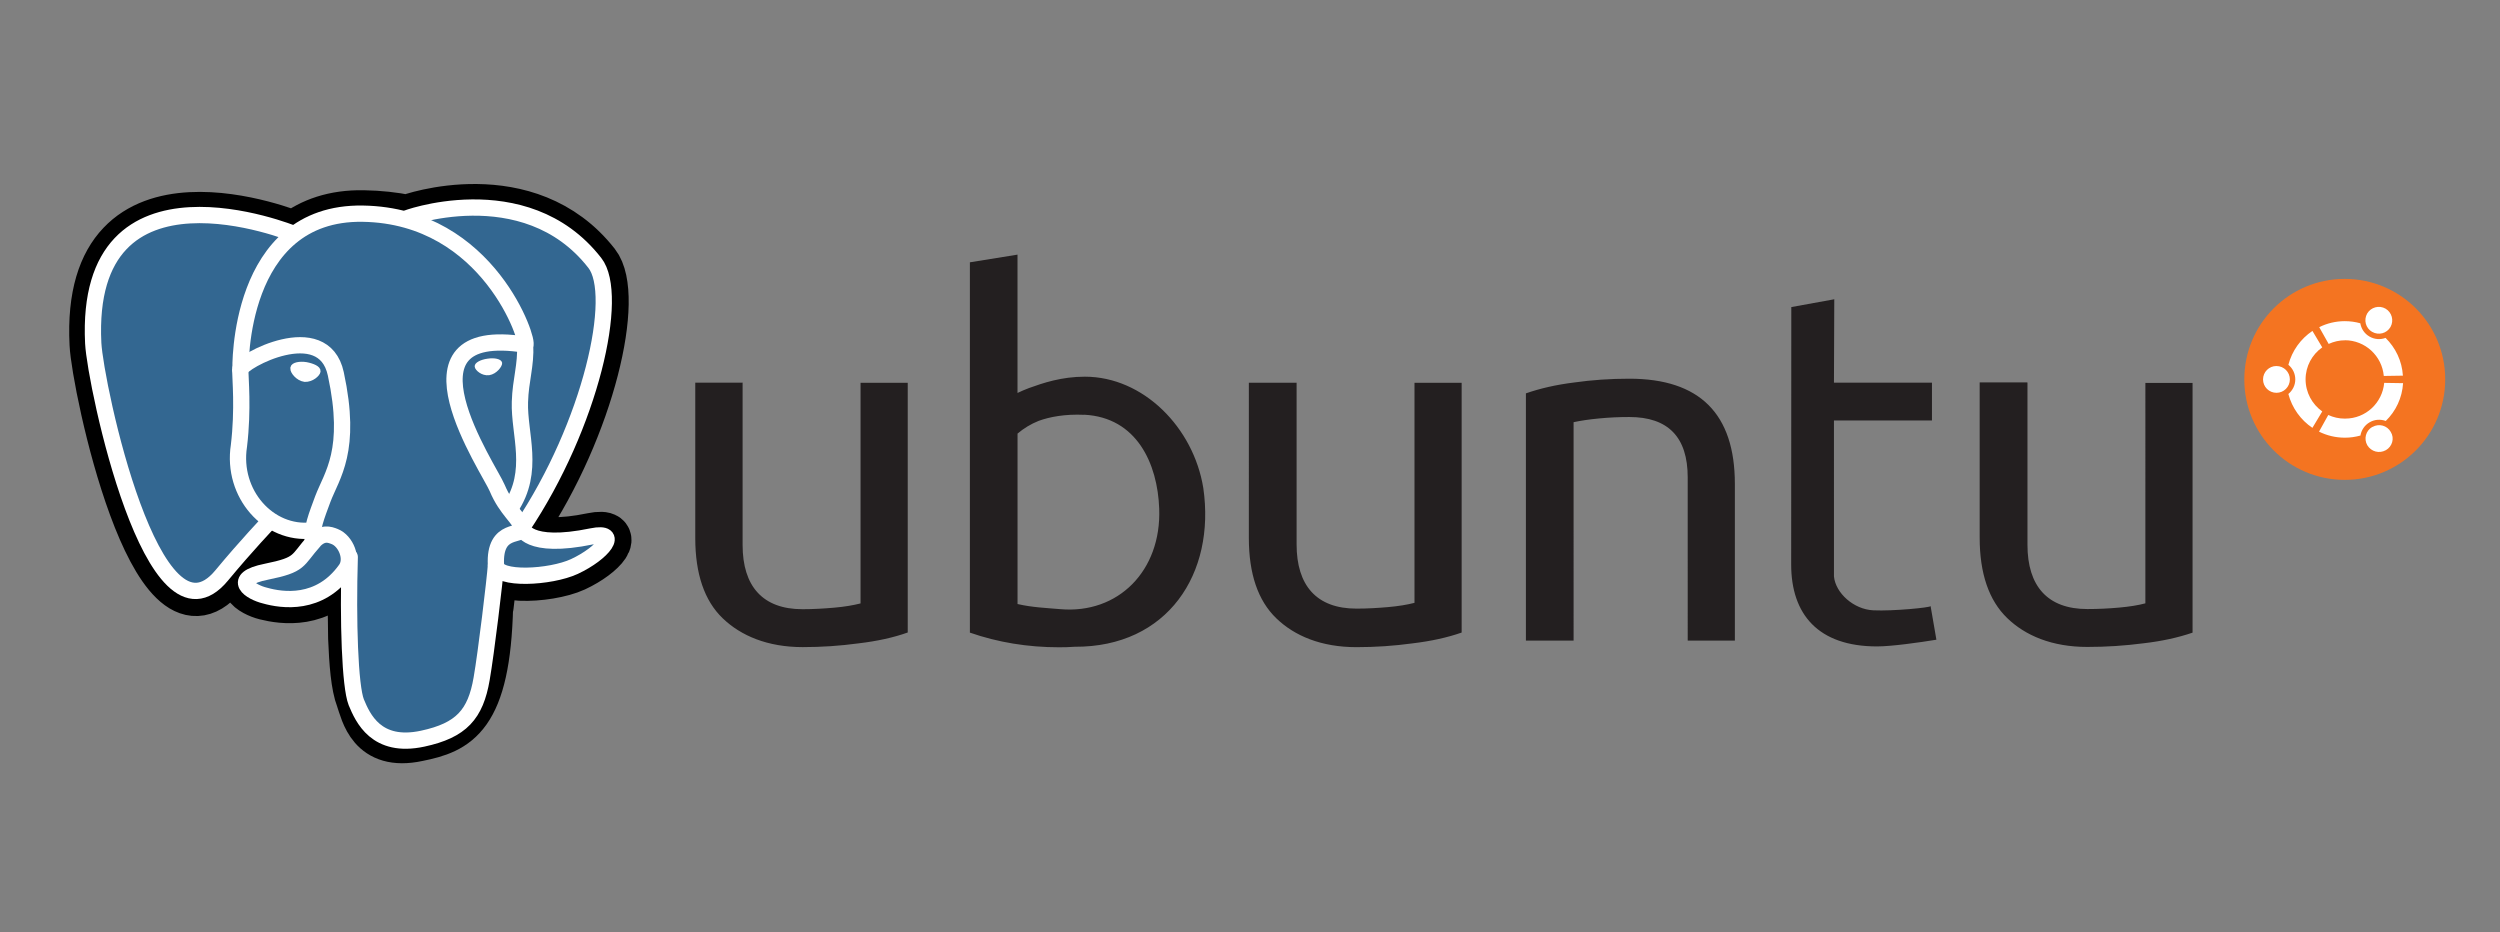 <svg xmlns="http://www.w3.org/2000/svg" width="1920" height="716"><rect width="100%" height="100%" fill="#808080" stroke="none"/><g fill="none" stroke="#fff" stroke-width="12.5" stroke-linecap="round" stroke-linejoin="round"><path fill="#000" stroke="#000" stroke-width="37.4" d="M375.8 465.5c2.8-23.6 2-27 19.6-23.2l4.4.4c13.5.6 31.2-2.2 41.6-7 22.4-10.4 35.6-27.7 13.6-23.2-50.3 10.4-53.8-6.6-53.8-6.6 53-78.8 75.3-179 56.2-203.3-52.3-66.8-142.8-35.3-144.3-34.3h-.5c-10-2-21-3.3-33.5-3.5-22.8-.4-40 6-53 16 0 0-161.6-66.6-154 83.5 1.5 32 45.7 241.6 98.5 178.3 19.2-23.2 37.8-42.7 37.8-42.7 9.2 6 20.3 9.2 32 8l.8-.7c-.3 2.4-.2 5.2.4 9-13.6 15-9.6 17.4-36.8 23-27.4 5.6-11.3 15.7-.8 18.3 12.8 3.2 42.3 7.8 62.3-20.2l-.8 3.3c5 4.3 5 30.6 5.2 49.5.8 19 2 36.4 6 46.7 3.7 10.3 8.3 37 44 29.3 29.7-6 52.7-15.2 54.7-101" stroke-linecap="butt" stroke-linejoin="miter"/><path fill="#336791" stroke="none" d="M455 412.5c-50.3 10.4-53.8-6.6-53.8-6.6 53-78.8 75.3-179 56.2-203.4-52.3-66.7-142.8-35.2-144.3-34.2h-.5c-10-2-21-3.3-33.5-3.5-22.8-.4-40 6-53 16 0 0-161.6-66.6-154 83.5 1.5 32 45.5 241.6 98.3 178.3 19.2-23.2 37.8-42.7 37.8-42.7 9.2 6 20.3 9.2 32 8l.8-.7c-.3 2.4-.2 5.2.4 9-13.6 15-9.6 17.4-36.8 23-27.4 5.6-11.3 15.7-.8 18.3 12.8 3.2 42.3 7.8 62.3-20.2l-.8 3.3c5.2 4.3 9 27.7 8.3 49-.6 21.2-1 35.8 3.2 47.2 4.2 11.3 8.4 37 44 29.3 29.8-6.4 45.3-23 47.4-50.5 1.5-19.7 5-16.8 5-34.3l3-8.3c3-26.7.4-35.3 18.8-31.3l4.4.4c13.5.7 31.2-2 41.6-7 22.4-10.3 35.6-27.6 13.6-23z"/><path d="M268.6 427.8c-1.5 49.5.2 99.4 5 111.5 5 12 15.3 35.7 51 28 29.8-6.4 40.6-18.7 45.3-46 3.5-20 10.2-76 11-87.3M225.6 179.6s-161.4-66-154 84c1.7 32 46 241.7 98.6 178.4 19.2-23.2 36.6-41.4 36.6-41.4m106-233c-5.4 1.7 90-35 144 34.3 19.4 24.5-3 124.5-56 203.4"/><path d="M400.9 405.3s3.4 17 53.7 6.6c22-4.5 8.8 12.8-13.5 23.2-18.4 8.5-59.5 10.7-60.2-1-1.7-30.5 21.7-21.2 20-28.8-1.5-7-12-13.6-19-30.4-6-14.6-82.7-126.8 21.4-110.2 3.8-.8-27.2-99-124.6-100.6-97-1.6-94 119.8-94 119.8" stroke-linejoin="bevel"/><path d="M241.2 415.6c-13.6 15.2-9.6 18-36.7 23.5-28 5.6-11.8 15.7-1 18.3 13 3.7 42 8 62-20 6-8.2 0-22-8.4-25.3-4-1.6-9.6-3.7-16.5 4z"/><path d="M240.3 415.3c-1.4-8.8 3-19.5 7.6-32 7-18.5 22.8-37 10-96.2-9.5-44-73.3-9.2-73.4-3.2 0 6 2.4 30.3-1 58.5-5.7 37 23 68.7 56 65"/><path fill="#fff" stroke-width="4.2" d="M225.1 283c-.3 2 3.7 7.5 9 8.2 5.2.2 9.7-4 10-6 .3-2-3.7-4-9-5-5.2-.8-9.7.3-10 2.3z" stroke-linecap="butt" stroke-linejoin="miter"/><path fill="#fff" stroke-width="2.1" d="M384.6 278.8c.2 2-3.8 7.5-9 8.3-5.3.7-9.8-3.6-10-5.6-.3-2 3.7-4.3 9-5 5.2-.8 9.7.3 10 2.3z" stroke-linecap="butt" stroke-linejoin="miter"/><path d="M403.3 264.7c.8 16-3.5 27-4 44-.8 24.7 11.8 53-7.2 81.4"/></g><path fill="#231f20" d="M1557.1 294.06v124.37c0 31.63 15.33 49.32 46 49.32 8.23 0 16.3-.4 24.3-1.12 7.96-.7 14.74-1.8 20.25-3.27V294.1h36.24v191.77c-10.9 3.74-23.5 6.55-37.7 8.18-14.3 1.87-28.6 2.8-43.1 2.8-27.1 0-47.6-8.64-61.6-22.2-14-13.56-21.1-34.13-21.1-61.72V293.7h36.6m-561.2 0v124.4c0 31.56 15.3 49.32 46 49.32 8.15 0 16.3-.47 24.24-1.17 7.95-.7 14.73-1.82 20.3-3.27v-169h36.22V485.8c-10.9 3.83-23.46 6.6-37.7 8.3-14.26 1.96-28.6 2.92-43.1 2.92-27.06 0-47.58-8.65-61.58-22.2-14.04-13.57-21.05-34.07-21.05-61.6V293.96h36.6m412.65-64.06l-32.65 5.93-.1 197.72c0 38.1 20.6 62.9 65.93 62.9 11.23 0 32.73-3.05 45.6-5.16l-4.45-25.8c-.25 1.13-28.77 3.93-43.96 3.23-15.2-.7-29-13.3-30.26-25.95V322.9h75.27v-29h-75.27l.25-64.13zm-626.9-34.35l-36.6 5.9v284.4c21.5 7.48 44.32 11.26 68.5 11.26 4.1 0 8.1-.1 11.96-.4 71.4.38 108.34-56.24 98.8-121.95-7.5-46.34-45.98-85.47-91-85.47-17.86 0-32.1 4.84-42.78 8.7-3.2 1.2-6.13 2.47-8.9 3.8V195.6zm51.3 122.96c40.2 2.1 56.28 37.4 57.5 72.2 1.73 47.58-31.44 81.1-76.2 77.1-10.34-.9-21.24-1.3-32.6-3.92V333c4.8-4.08 10.17-7.33 16.13-9.74 8.5-3.1 20.23-5.37 35.17-4.67zM1208.5 492h-36.6V302.1c11.1-3.87 23.44-6.65 36.98-8.34 13.76-1.96 27.9-2.92 42.4-2.92 54.1 0 81.1 26.94 81.1 80.85V492h-36.22V366.67c0-30.95-14.96-46.4-44.9-46.4-7.94 0-15.7.37-23.18 1.1-7.48.7-14.02 1.68-19.56 2.87V492.1m-638.2-197.92v124.36c0 31.56 15.3 49.33 45.98 49.33 8.18 0 16.3-.47 24.26-1.17 8.2-.7 14.73-1.87 20.34-3.27V293.97h36.24v191.78c-10.76 3.86-23.38 6.64-37.64 8.33-14.26 1.94-28.52 2.9-43 2.9-26.9 0-47.47-8.66-61.5-22.17-14.02-13.5-21.04-34.1-21.04-61.6V293.9h36.47" font-weight="bold" font-size="40" style="line-height:125%;text-align:start" font-family="Xenu"/><path fill="#f47421" d="M1877.92 291.4c0 42.6-34.53 77.14-77.14 77.14-42.62 0-77.15-34.53-77.15-77.15 0-42.7 34.53-77.2 77.15-77.2 42.6 0 77.14 34.5 77.14 77.1"/><path fill="#fff" d="M1821.86 254.88c4.9 2.85 11.22 1.17 14.03-3.74 2.8-4.96 1.1-11.22-3.8-14.1-4.9-2.8-11.2-1.17-14.1 3.74-2.8 4.96-1.2 11.22 3.8 14.1zm-21.08 66.62c-4.54 0-8.82-1.02-12.67-2.8l-7.1 12.8c6 2.98 12.7 4.64 19.9 4.64 4.13 0 8.13-.6 11.9-1.64.7-4.14 3.17-7.95 7.1-10.2 3.9-2.26 8.4-2.47 12.35-1 7.7-7.48 12.6-17.67 13.3-29.03l-14.5-.23c-1.4 15.43-14.24 27.44-29.9 27.44zm0-60.2c15.7 0 28.6 12.07 29.97 27.43l14.68-.23c-.7-11.34-5.68-21.5-13.33-29-3.9 1.48-8.4 1.25-12.32-1.02-3.93-2.24-6.38-6.08-7.06-10.2-3.74-1.05-7.7-1.63-11.92-1.63-7 0-13.8 1.68-19.64 4.63l7.25 12.86c4-1.83 8.2-2.8 12.7-2.8zm-30.1 30.1c0-10.17 5.06-19.17 12.8-24.62l-7.53-12.63c-9 6.04-15.7 15.25-18.47 26.02 3.23 2.67 5.3 6.7 5.3 11.22 0 4.5-2.1 8.5-5.32 11.2 2.8 10.7 9.5 20 18.47 26l7.55-12.6c-7.72-5.5-12.8-14.5-12.8-24.7zm51.2 36.5c-4.95 2.86-6.63 9.13-3.78 14.08 3.04 4.9 9.12 6.6 14.26 3.74 4.9-2.8 6.78-9.1 3.74-14.02-2.8-4.96-9.12-6.64-14.03-3.8zm-73.6-46.8c-5.67 0-10.27 4.6-10.27 10.3 0 5.68 4.6 10.28 10.3 10.28 5.7 0 10.3-4.6 10.3-10.3 0-5.67-4.6-10.27-10.3-10.27"/></svg>